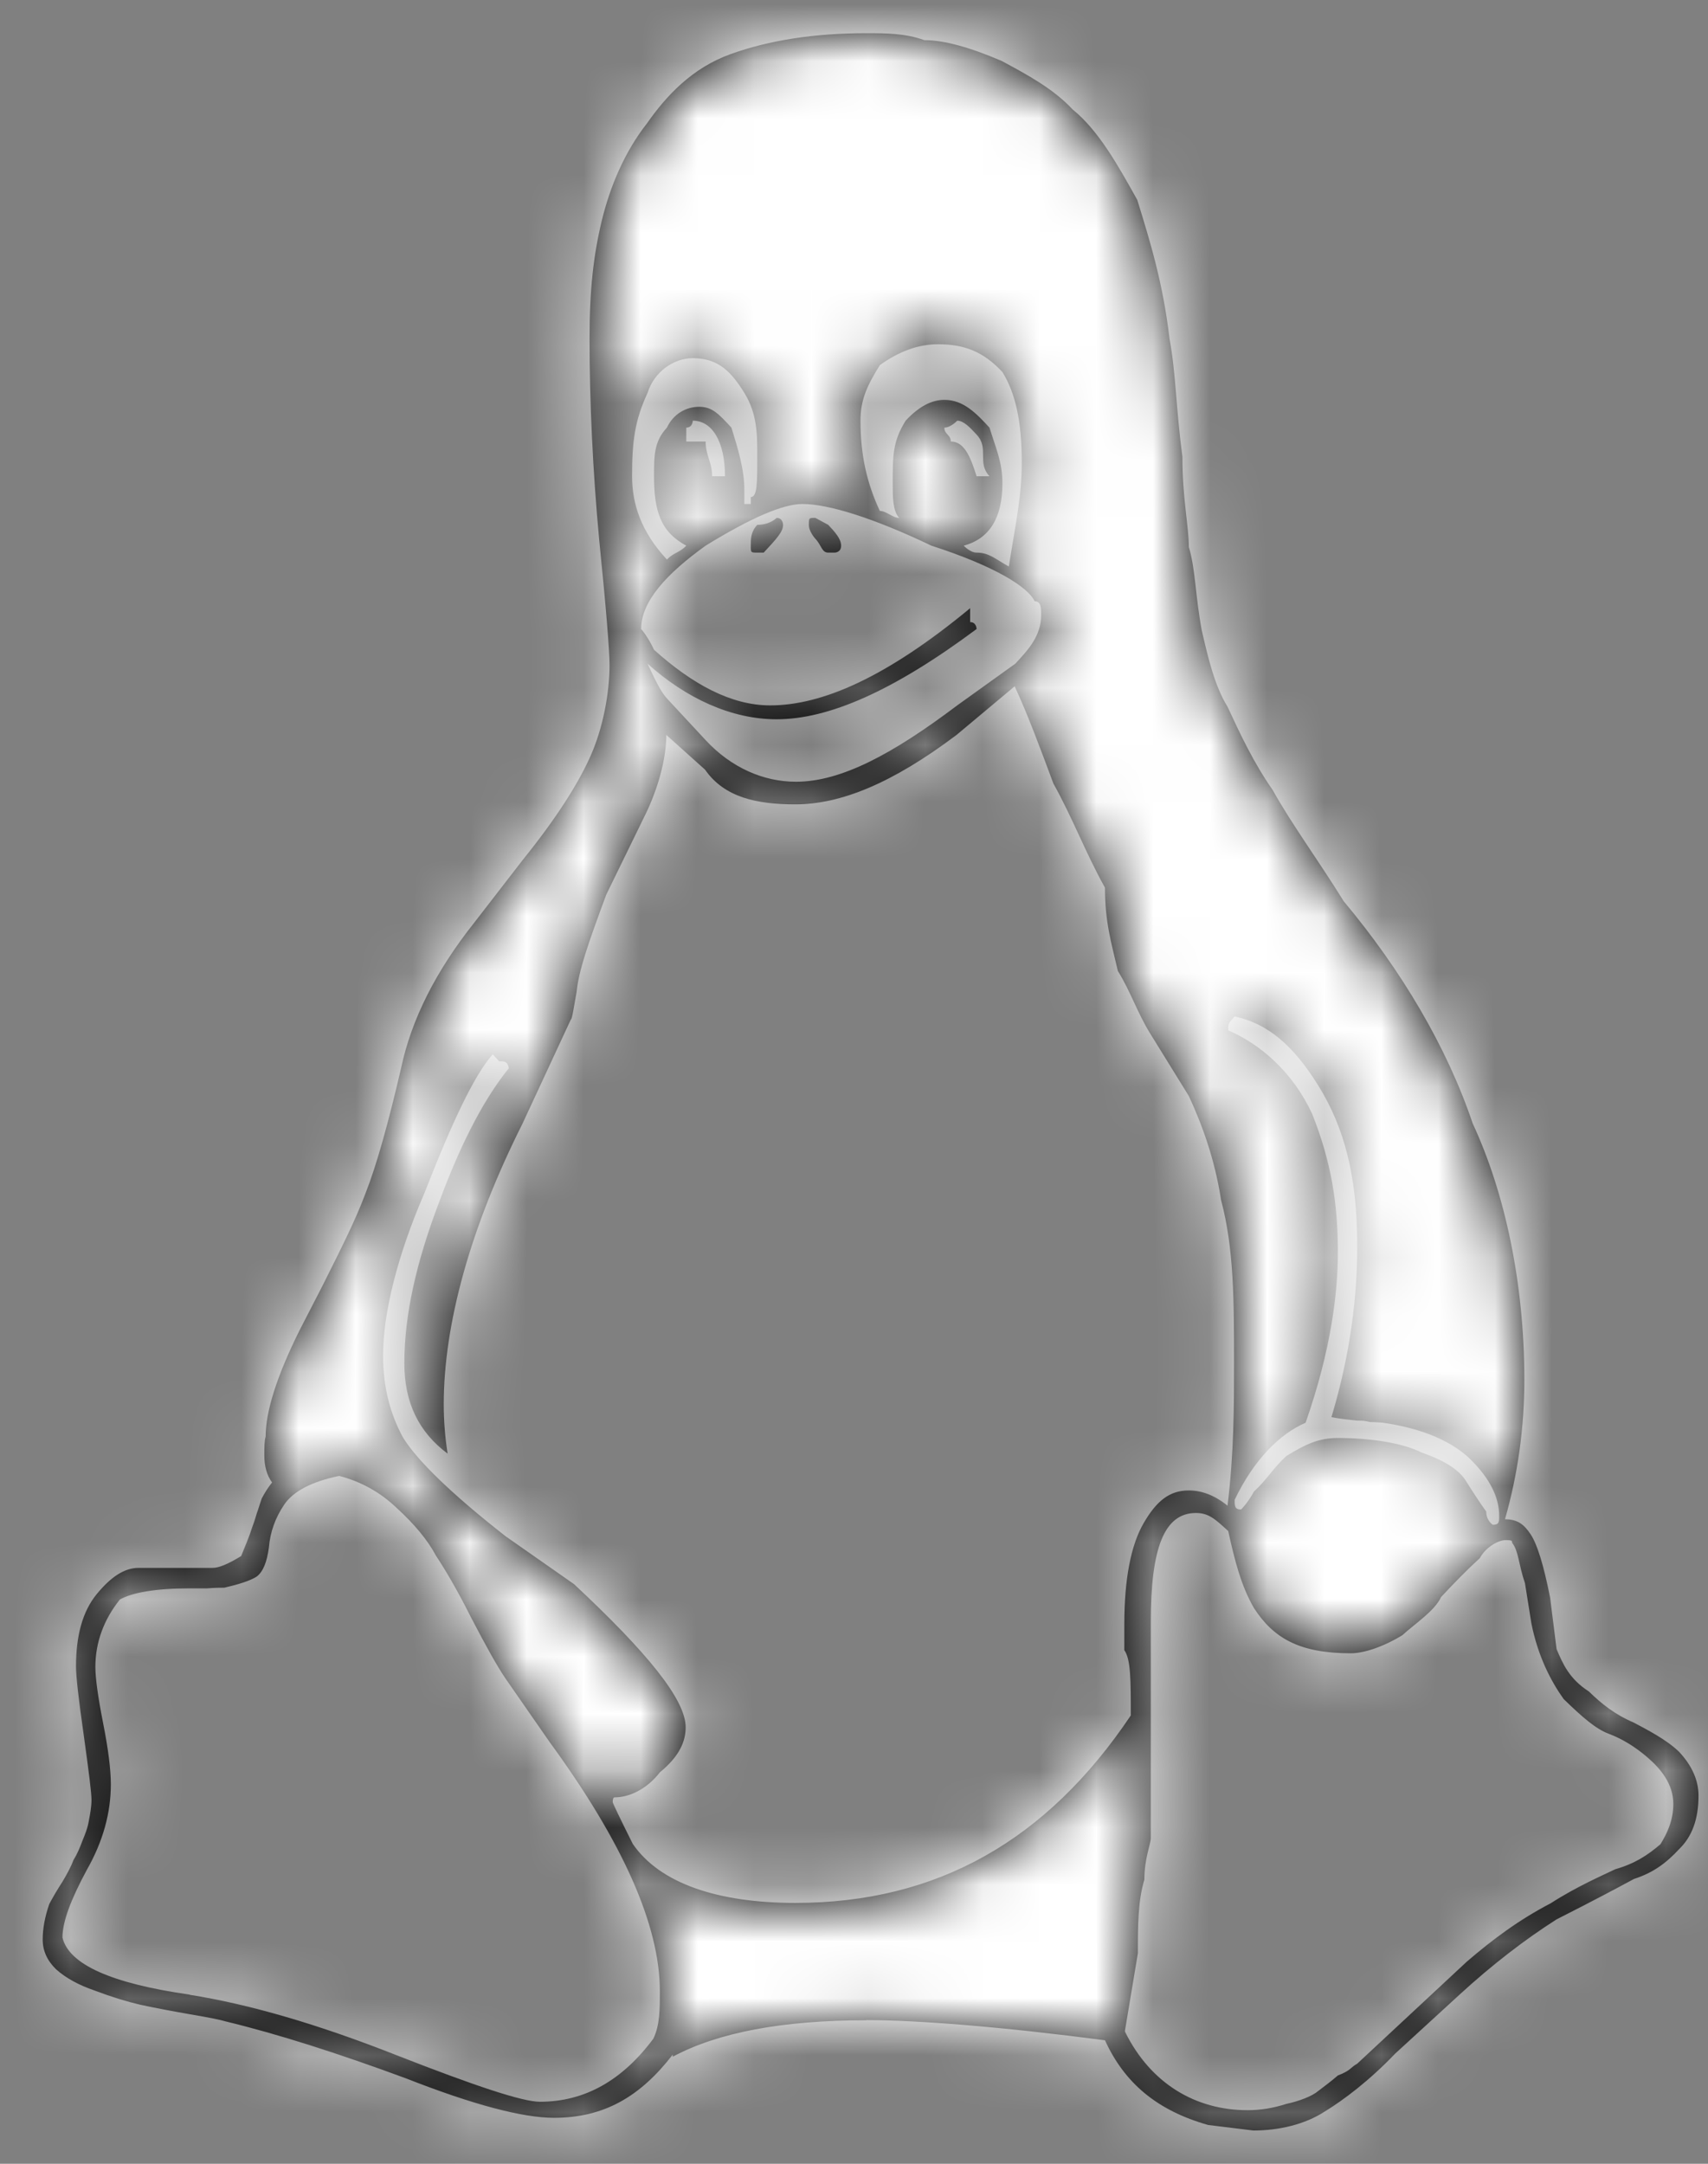 <?xml version="1.0" encoding="UTF-8"?>
<svg width="30px" height="38px" viewBox="0 0 30 38" version="1.1" xmlns="http://www.w3.org/2000/svg" xmlns:xlink="http://www.w3.org/1999/xlink">
    <rect x="0" y="0" width="30" height="38" fill="#808080" stroke="none"/>
    <!-- Generator: sketchtool 50.2 (55047) - http://www.bohemiancoding.com/sketch -->
    <title>074DFE8A-E1E1-4B3D-9120-AC58004DC447</title>
    <desc>Created with sketchtool.</desc>
    <defs>
        <path d="M14.024,9 C14.024,9.122 13.911,9.122 13.911,9.122 L13.797,9.122 C13.684,9.122 13.684,9 13.571,8.878 C13.571,8.878 13.457,8.756 13.457,8.634 C13.457,8.512 13.457,8.512 13.571,8.512 L13.797,8.634 C13.911,8.756 14.024,8.878 14.024,9 M11.984,7.781 C11.984,7.171 11.758,6.805 11.418,6.805 C11.418,6.805 11.418,6.927 11.304,6.927 L11.304,7.171 L11.644,7.171 C11.644,7.415 11.758,7.537 11.758,7.781 L11.984,7.781 M15.95,7.171 C16.177,7.171 16.29,7.415 16.403,7.781 L16.63,7.781 C16.517,7.659 16.517,7.537 16.517,7.415 C16.517,7.293 16.517,7.171 16.403,7.049 C16.29,6.927 16.177,6.805 16.063,6.805 C16.063,6.805 15.95,6.927 15.837,6.927 C15.837,7.049 15.95,7.049 15.95,7.171 M12.551,9.122 C12.437,9.122 12.437,9.122 12.437,9 C12.437,8.878 12.437,8.756 12.551,8.634 C12.777,8.634 12.891,8.512 12.891,8.512 C13.004,8.512 13.004,8.634 13.004,8.634 C13.004,8.756 12.891,8.878 12.664,9.122 L12.551,9.122 M11.304,9 C10.851,8.756 10.738,8.39 10.738,7.781 C10.738,7.415 10.738,7.171 10.964,6.927 C11.078,6.683 11.304,6.561 11.531,6.561 C11.758,6.561 11.871,6.683 12.097,6.927 C12.211,7.293 12.324,7.659 12.324,8.024 L12.324,8.146 L12.324,8.268 L12.437,8.268 L12.437,8.146 C12.551,8.146 12.551,7.903 12.551,7.415 C12.551,7.049 12.551,6.683 12.324,6.317 C12.097,5.951 11.871,5.707 11.418,5.707 C11.078,5.707 10.738,5.951 10.624,6.317 C10.398,6.805 10.352,7.171 10.352,7.781 C10.352,8.268 10.511,8.756 10.964,9.244 C11.078,9.122 11.191,9.122 11.304,9 M25.469,26.195 C25.582,26.195 25.582,26.147 25.582,26.037 C25.582,25.769 25.469,25.452 25.129,25.098 C24.789,24.732 24.222,24.5 23.542,24.403 C23.429,24.391 23.316,24.391 23.316,24.391 C23.202,24.366 23.202,24.366 23.089,24.366 C22.976,24.354 22.749,24.33 22.636,24.305 C22.976,23.171 23.089,22.171 23.089,21.293 C23.089,20.073 22.862,19.22 22.409,18.488 C21.956,17.756 21.503,17.39 20.936,17.268 C20.823,17.39 20.823,17.39 20.823,17.512 C21.389,17.756 21.956,18.244 22.296,18.976 C22.636,19.829 22.749,20.561 22.749,21.415 C22.749,22.098 22.636,23.11 22.182,24.403 C21.729,24.598 21.276,25.049 20.936,25.756 C20.936,25.866 20.936,25.927 21.049,25.927 C21.049,25.927 21.163,25.817 21.276,25.61 C21.503,25.403 21.616,25.195 21.843,24.988 C22.182,24.781 22.409,24.671 22.749,24.671 C23.316,24.671 23.882,24.756 24.222,24.927 C24.675,25.086 24.902,25.256 25.015,25.452 C25.129,25.634 25.242,25.805 25.355,25.964 C25.355,26.122 25.469,26.195 25.469,26.195 M15.044,8.512 C14.93,8.39 14.93,8.146 14.93,7.903 C14.93,7.415 14.93,7.171 15.157,6.805 C15.384,6.561 15.61,6.439 15.837,6.439 C16.177,6.439 16.403,6.683 16.63,6.927 C16.743,7.293 16.857,7.537 16.857,7.903 C16.857,8.512 16.63,8.878 16.177,9 C16.177,9 16.29,9.122 16.403,9.122 C16.63,9.122 16.743,9.244 16.97,9.366 C17.083,8.634 17.197,8.146 17.197,7.537 C17.197,6.805 17.083,6.317 16.857,5.951 C16.517,5.585 16.177,5.463 15.724,5.463 C15.384,5.463 15.044,5.585 14.704,5.829 C14.477,6.195 14.364,6.439 14.364,6.805 C14.364,7.415 14.477,7.903 14.704,8.39 C14.817,8.39 14.93,8.512 15.044,8.512 M16.403,10.464 C14.93,11.561 13.797,12.049 12.891,12.049 C12.097,12.049 11.304,11.683 10.624,11.073 C10.738,11.317 10.851,11.561 10.964,11.683 L11.644,12.415 C12.097,12.903 12.664,13.146 13.231,13.146 C14.024,13.146 14.93,12.659 16.063,11.805 L17.083,11.073 C17.31,10.829 17.537,10.585 17.537,10.22 C17.537,10.098 17.537,9.976 17.423,9.976 C17.31,9.732 16.743,9.366 15.61,9 C14.59,8.512 13.797,8.268 13.344,8.268 C13.004,8.268 12.437,8.512 11.644,9 C10.964,9.488 10.511,9.976 10.511,10.464 C10.511,10.464 10.624,10.585 10.738,10.829 C11.418,11.439 12.097,11.805 12.777,11.805 C13.684,11.805 14.817,11.317 16.29,10.098 L16.29,10.342 C16.403,10.342 16.403,10.464 16.403,10.464 M19.01,35.098 C19.463,36.015 20.256,36.476 21.163,36.476 C21.389,36.476 21.616,36.439 21.843,36.366 C22.069,36.317 22.296,36.232 22.409,36.135 C22.522,36.049 22.636,35.964 22.749,35.866 C22.976,35.781 22.976,35.72 23.089,35.659 L25.015,33.866 C25.469,33.477 25.922,33.137 26.488,32.842 C26.942,32.549 27.395,32.354 27.622,32.244 C27.962,32.147 28.188,32 28.415,31.805 C28.528,31.622 28.641,31.391 28.641,31.098 C28.641,30.744 28.415,30.476 28.188,30.281 C27.962,30.086 27.735,29.952 27.508,29.866 C27.282,29.781 27.055,29.586 26.715,29.256 C26.488,28.939 26.262,28.5 26.148,27.927 L26.035,27.22 C25.922,26.891 25.922,26.647 25.809,26.512 C25.809,26.476 25.809,26.464 25.695,26.464 C25.582,26.464 25.355,26.573 25.242,26.781 C25.015,26.988 24.789,27.22 24.562,27.464 C24.449,27.708 24.109,27.927 23.882,28.134 C23.542,28.342 23.202,28.452 22.976,28.452 C22.069,28.452 21.616,28.183 21.276,27.659 C21.049,27.269 20.936,26.817 20.823,26.305 C20.596,26.098 20.483,25.988 20.256,25.988 C19.69,25.988 19.463,26.622 19.463,27.903 L19.463,28.305 L19.463,29.72 L19.463,30.805 L19.463,31.33 L19.463,31.695 C19.463,31.805 19.35,32.049 19.35,32.427 C19.236,32.805 19.236,33.235 19.236,33.72 L19.01,35.074 L19.01,35.094 M2.579,34.449 C3.633,34.615 4.845,34.97 6.216,35.511 C7.588,36.048 8.426,36.328 8.732,36.328 C9.525,36.328 10.182,35.95 10.726,35.22 C10.84,34.983 10.84,34.705 10.84,34.386 C10.84,33.233 10.194,31.776 8.902,30.008 L8.131,28.898 C7.973,28.666 7.78,28.313 7.531,27.837 C7.293,27.361 7.078,26.995 6.908,26.739 C6.76,26.459 6.522,26.178 6.216,25.898 C5.922,25.617 5.582,25.434 5.208,25.337 C4.732,25.434 4.403,25.605 4.245,25.837 C4.086,26.069 3.995,26.325 3.973,26.593 C3.939,26.849 3.871,27.02 3.758,27.105 C3.644,27.178 3.452,27.239 3.191,27.3 C3.134,27.3 3.032,27.3 2.885,27.312 L2.579,27.312 C1.978,27.312 1.571,27.386 1.355,27.508 C1.072,27.861 0.925,28.264 0.925,28.691 C0.925,28.886 0.97,29.215 1.061,29.678 C1.151,30.13 1.197,30.495 1.197,30.752 C1.197,31.252 1.061,31.752 0.777,32.252 C0.494,32.776 0.347,33.166 0.347,33.444 C0.46,33.917 1.208,34.25 2.579,34.446 M6.352,23.36 C6.352,22.519 6.556,21.592 6.976,20.494 C7.384,19.397 7.792,18.665 8.188,18.177 C8.165,18.055 8.109,18.055 8.018,18.055 L7.905,17.933 C7.576,18.299 7.18,19.153 6.704,20.372 C6.228,21.47 5.978,22.482 5.978,23.226 C5.978,23.775 6.103,24.25 6.33,24.665 C6.579,25.067 7.18,25.653 8.131,26.397 L9.333,27.238 C10.613,28.433 11.293,29.263 11.293,29.75 C11.293,30.006 11.18,30.263 10.84,30.543 C10.613,30.836 10.307,30.982 10.046,30.982 C10.024,30.982 10.012,31.006 10.012,31.067 C10.012,31.08 10.126,31.324 10.364,31.799 C10.84,32.494 11.86,32.836 13.219,32.836 C15.712,32.836 17.639,31.738 19.112,29.543 C19.112,28.933 19.112,28.555 18.998,28.397 L18.998,27.945 C18.998,27.153 19.112,26.555 19.338,26.165 C19.565,25.775 19.792,25.592 20.131,25.592 C20.358,25.592 20.585,25.677 20.811,25.86 C20.925,24.921 20.925,24.104 20.925,23.372 C20.925,22.262 20.925,21.348 20.698,20.494 C20.585,19.762 20.358,19.153 20.131,18.665 C19.905,18.299 19.678,17.933 19.452,17.567 C19.225,17.201 19.112,16.836 18.885,16.47 C18.772,15.982 18.658,15.616 18.658,15.006 C18.318,14.397 18.092,13.787 17.752,13.177 C17.525,12.567 17.299,11.957 17.072,11.47 L16.052,12.323 C14.919,13.177 14.012,13.543 13.219,13.543 C12.539,13.543 11.973,13.421 11.633,12.933 L10.953,12.323 C10.953,12.689 10.84,13.177 10.613,13.665 L9.899,15.128 C9.582,15.982 9.412,16.47 9.378,16.836 C9.333,17.079 9.299,17.323 9.276,17.323 L8.426,19.153 C7.508,20.982 7.044,22.677 7.044,24.08 C7.044,24.36 7.066,24.653 7.112,24.945 C6.602,24.567 6.352,24.043 6.352,23.36 M14.466,34.897 C12.993,34.897 11.86,35.111 11.066,35.537 L11.066,35.5 C10.5,36.232 9.865,36.61 8.981,36.61 C8.426,36.61 7.554,36.378 6.375,35.915 C5.185,35.476 4.131,35.139 3.214,34.917 C3.123,34.889 2.919,34.848 2.59,34.792 C2.273,34.737 1.978,34.681 1.718,34.625 C1.48,34.57 1.208,34.487 0.913,34.375 C0.63,34.278 0.403,34.153 0.233,34 C0.077,33.847 0,33.674 0,33.48 C0,33.285 0.039,33.076 0.116,32.854 C0.188,32.72 0.267,32.586 0.347,32.464 C0.426,32.33 0.494,32.208 0.539,32.086 C0.607,31.976 0.653,31.866 0.698,31.744 C0.743,31.634 0.789,31.525 0.811,31.391 C0.834,31.269 0.857,31.147 0.857,31.025 C0.857,30.903 0.811,30.537 0.721,29.891 C0.63,29.256 0.585,28.854 0.585,28.683 C0.585,28.147 0.698,27.72 0.947,27.415 C1.197,27.11 1.435,26.952 1.684,26.952 L2.987,26.952 C3.089,26.952 3.248,26.891 3.486,26.744 C3.565,26.549 3.633,26.391 3.678,26.244 C3.735,26.098 3.758,25.988 3.78,25.939 C3.803,25.866 3.826,25.793 3.848,25.732 C3.893,25.647 3.95,25.549 4.029,25.452 C3.939,25.33 3.893,25.171 3.893,24.976 C3.893,24.842 3.893,24.72 3.916,24.647 C3.916,24.208 4.109,23.586 4.517,22.769 L4.913,22 C5.242,21.342 5.491,20.854 5.673,20.366 C5.865,19.878 6.069,19.147 6.296,18.171 C6.477,17.317 6.908,16.464 7.588,15.61 L8.437,14.512 C9.027,13.781 9.412,13.171 9.627,12.683 C9.843,12.195 9.956,11.585 9.956,11.098 C9.956,10.854 9.899,10.122 9.775,8.903 C9.661,7.683 9.605,6.463 9.605,5.366 C9.605,4.512 9.673,3.902 9.82,3.293 C9.967,2.683 10.228,2.073 10.613,1.585 C10.953,1.098 11.406,0.61 12.086,0.366 C12.766,0.122 13.559,0 14.466,0 C14.806,0 15.146,0 15.486,0.122 C15.826,0.122 16.279,0.244 16.845,0.488 C17.299,0.732 17.752,0.976 18.092,1.341 C18.545,1.707 18.885,2.317 19.225,2.927 C19.452,3.659 19.678,4.39 19.792,5.366 C19.905,5.976 19.905,6.585 20.018,7.439 C20.018,8.171 20.131,8.659 20.131,9.024 C20.245,9.39 20.245,9.878 20.358,10.488 C20.471,10.976 20.585,11.464 20.811,11.829 C21.038,12.317 21.265,12.805 21.605,13.293 C21.945,13.903 22.398,14.512 22.851,15.244 C23.871,16.464 24.664,17.805 25.117,19.147 C25.684,20.366 26.024,21.951 26.024,23.647 C26.024,24.488 25.911,25.305 25.684,26.098 C25.911,26.098 26.024,26.195 26.137,26.366 C26.25,26.537 26.364,26.903 26.477,27.476 L26.59,28.378 C26.704,28.647 26.817,28.903 27.157,29.122 C27.384,29.342 27.61,29.525 27.95,29.671 C28.177,29.793 28.517,29.964 28.743,30.183 C28.97,30.427 29.083,30.683 29.083,30.952 C29.083,31.366 28.97,31.671 28.743,31.891 C28.517,32.135 28.29,32.305 27.95,32.415 C27.724,32.537 27.27,32.781 26.59,33.125 C26.024,33.486 25.457,33.924 24.891,34.442 L23.758,35.48 C23.304,35.955 22.851,36.297 22.511,36.504 C22.171,36.724 21.718,36.833 21.265,36.833 L20.471,36.736 C19.565,36.48 18.998,35.992 18.658,35.248 C16.845,35.011 15.372,34.894 14.466,34.894" id="path-1"></path>
    </defs>
    <g id="Internal-/-Dashboard" stroke="none" stroke-width="1" fill="none" fill-rule="evenodd">
        <g id="Current-Dashboard-Dropdown" transform="translate(-711, -189)">
            <g id="Main-Navigation" transform="translate(0, 69)">
                <g id="Training" transform="translate(174, 0)">
                    <g id="Drodown" transform="translate(0, 85)">
                        <g id="Categories" transform="translate(0, 33)">
                            <g id="Linux-Cat" transform="translate(530, 0)">
                                <g id="Icon-/-Category-/-Linux">
                                    <g id="Difficulty" transform="translate(7.75, 2.583)">
                                        <mask id="mask-2" fill="white">
                                            <use xlink:href="#path-1"></use>
                                        </mask>
                                        <use id="Mask" fill="#000000" fill-rule="nonzero" xlink:href="#path-1"></use>
                                        <g id="🎨-Colors-/-White" mask="url(#mask-2)" fill="#FFFFFF">
                                            <g transform="translate(-4.592, -1.674)" id="Rectangle">
                                                <rect x="0" y="0" width="36.763" height="39.744"></rect>
                                            </g>
                                        </g>
                                    </g>
                                </g>
                            </g>
                        </g>
                    </g>
                </g>
            </g>
        </g>
    </g>
</svg>